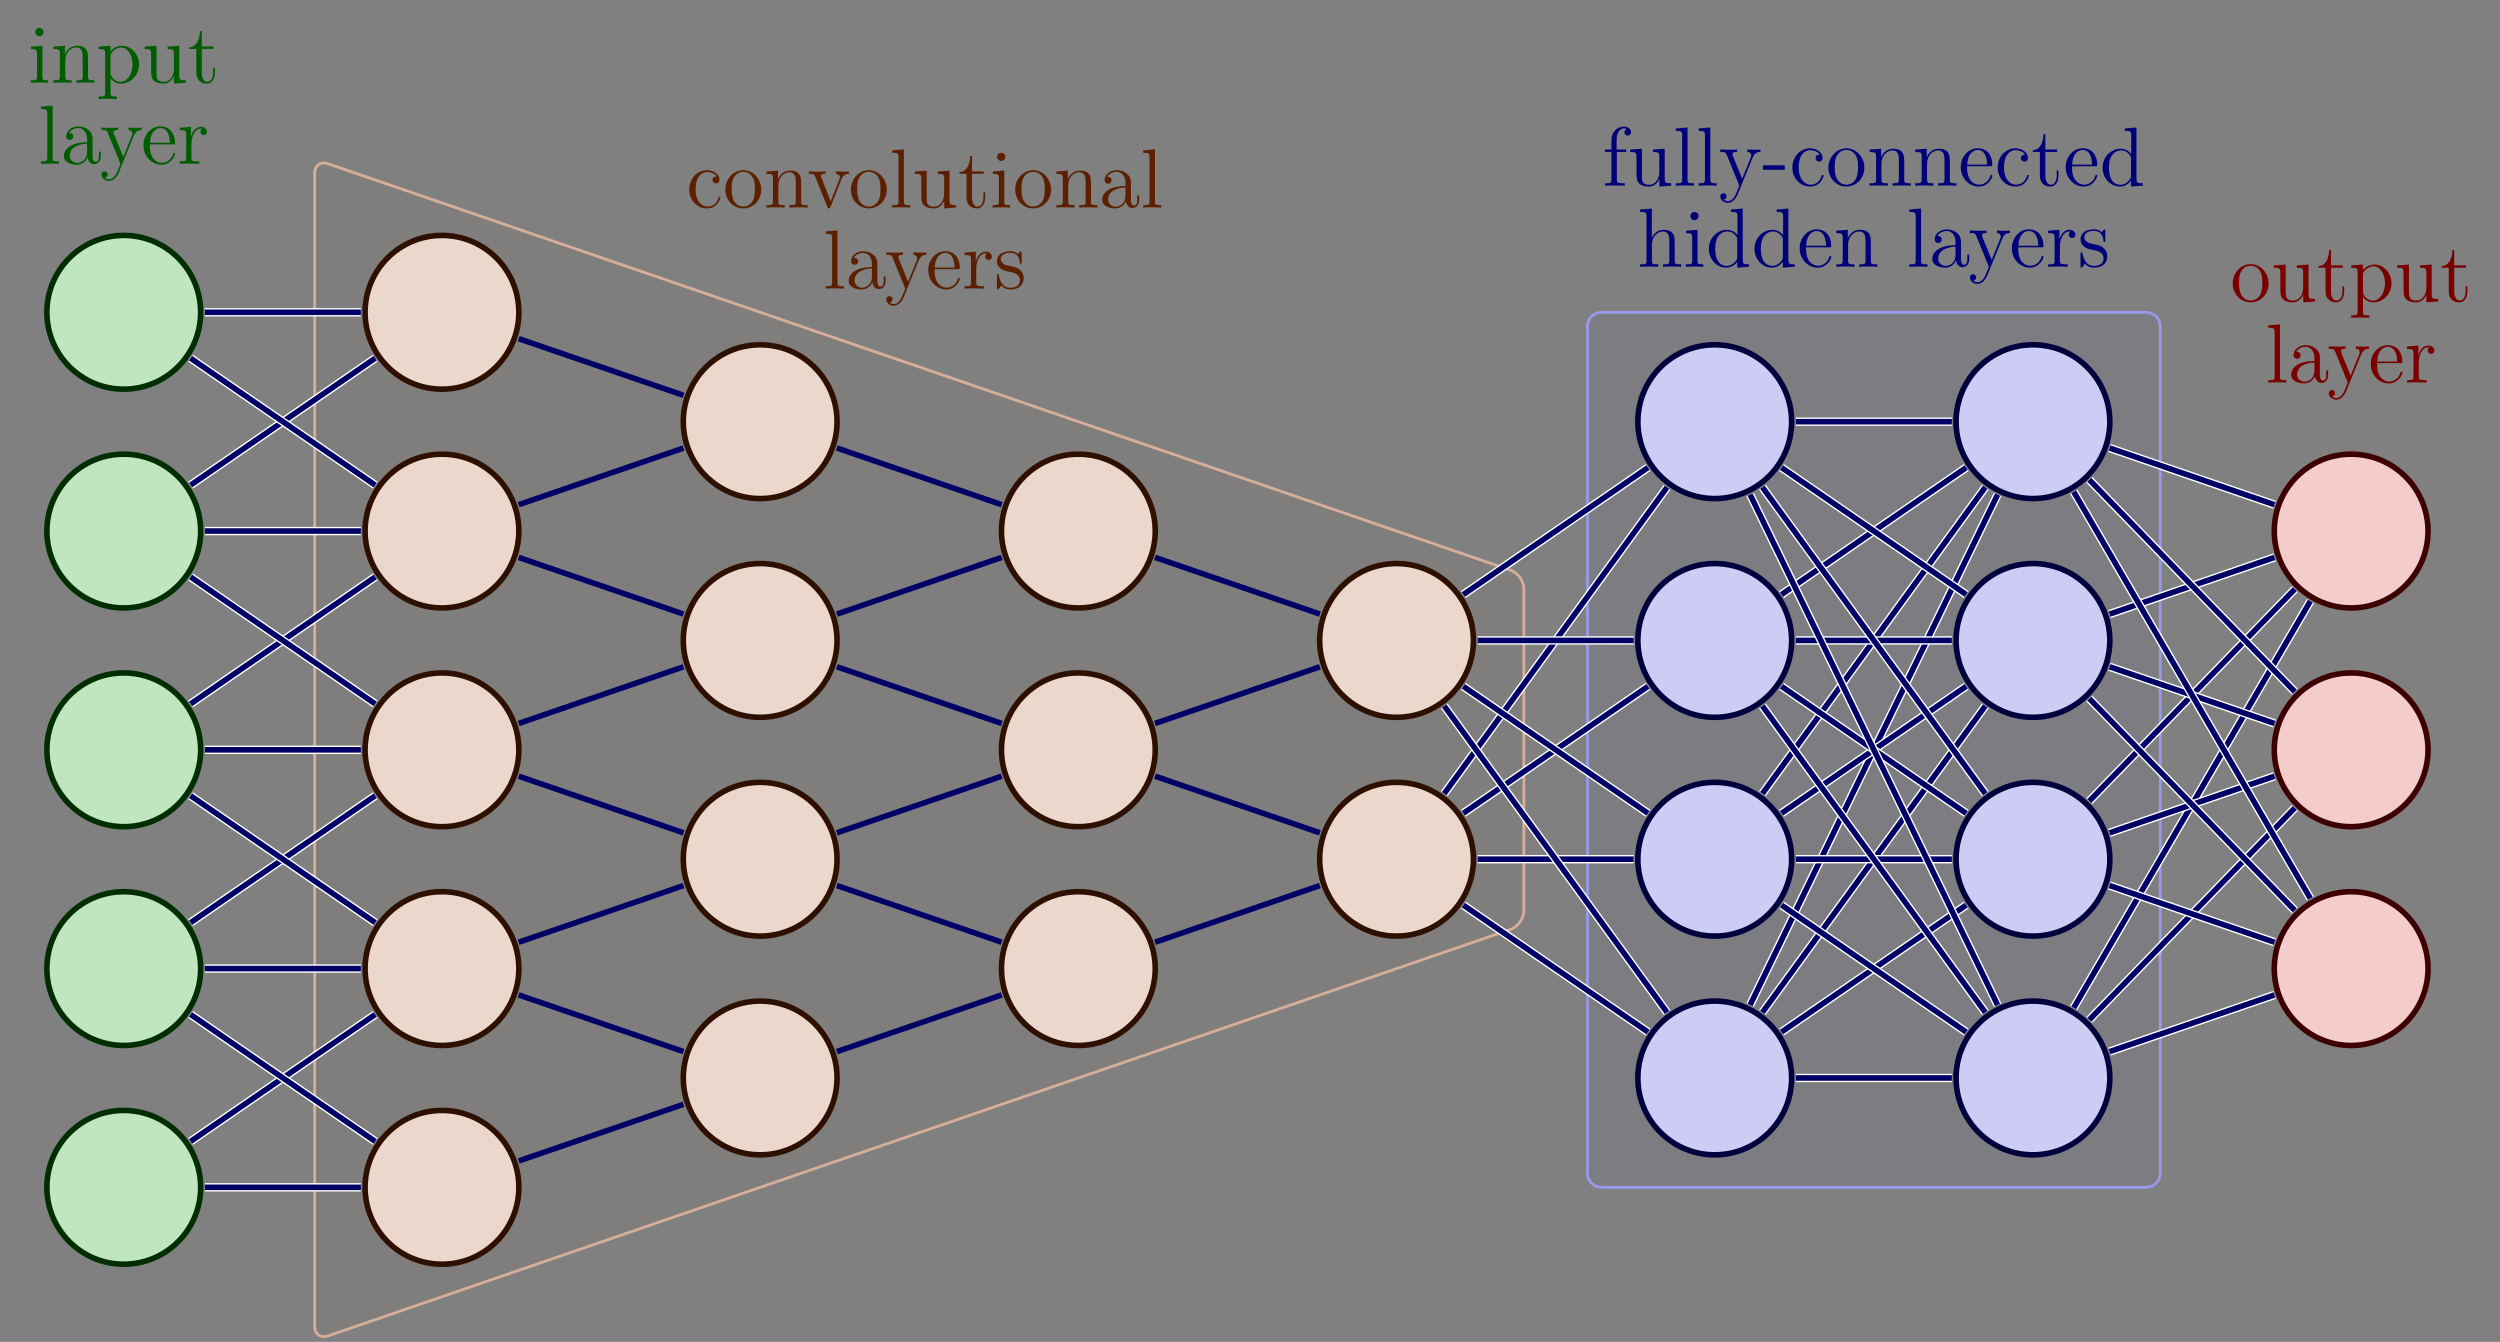 <?xml version="1.0" encoding="UTF-8"?>
<svg xmlns="http://www.w3.org/2000/svg" xmlns:xlink="http://www.w3.org/1999/xlink" width="356.349pt" height="191.267pt" viewBox="0 0 356.349 191.267">
<rect x="0" y="0" width="356.349" height="191.267" fill="#808080" stroke="none"/>
<defs>
<g>
<g id="glyph-0-0">
<path d="M 4.859 -1.422 C 4.859 -1.531 4.766 -1.531 4.734 -1.531 C 4.625 -1.531 4.609 -1.5 4.578 -1.344 C 4.312 -0.5 3.672 -0.141 3.031 -0.141 C 2.297 -0.141 1.328 -0.781 1.328 -2.594 C 1.328 -4.578 2.344 -5.062 2.938 -5.062 C 3.391 -5.062 4.047 -4.891 4.328 -4.422 C 4.188 -4.422 3.734 -4.422 3.734 -3.938 C 3.734 -3.641 3.938 -3.438 4.234 -3.438 C 4.5 -3.438 4.734 -3.609 4.734 -3.953 C 4.734 -4.75 3.891 -5.328 2.922 -5.328 C 1.531 -5.328 0.422 -4.094 0.422 -2.578 C 0.422 -1.047 1.562 0.125 2.922 0.125 C 4.5 0.125 4.859 -1.312 4.859 -1.422 Z M 4.859 -1.422 "/>
</g>
<g id="glyph-0-1">
<path d="M 5.484 -2.562 C 5.484 -4.094 4.312 -5.328 2.922 -5.328 C 1.5 -5.328 0.359 -4.062 0.359 -2.562 C 0.359 -1.031 1.547 0.125 2.922 0.125 C 4.328 0.125 5.484 -1.047 5.484 -2.562 Z M 4.578 -2.672 C 4.578 -2.25 4.578 -1.5 4.266 -0.938 C 3.938 -0.375 3.375 -0.141 2.922 -0.141 C 2.484 -0.141 1.953 -0.328 1.609 -0.922 C 1.281 -1.453 1.266 -2.156 1.266 -2.672 C 1.266 -3.125 1.266 -3.844 1.641 -4.391 C 1.969 -4.906 2.5 -5.094 2.922 -5.094 C 3.375 -5.094 3.891 -4.875 4.203 -4.406 C 4.578 -3.859 4.578 -3.109 4.578 -2.672 Z M 4.578 -2.672 "/>
</g>
<g id="glyph-0-2">
<path d="M 6.234 0 L 6.234 -0.344 C 5.625 -0.344 5.328 -0.344 5.312 -0.703 L 5.312 -2.906 C 5.312 -4.016 5.312 -4.344 5.047 -4.734 C 4.703 -5.203 4.141 -5.266 3.734 -5.266 C 2.562 -5.266 2.109 -4.281 2.016 -4.047 L 2.016 -5.266 L 0.375 -5.141 L 0.375 -4.797 C 1.188 -4.797 1.297 -4.703 1.297 -4.125 L 1.297 -0.891 C 1.297 -0.344 1.156 -0.344 0.375 -0.344 L 0.375 0 C 0.688 -0.031 1.344 -0.031 1.672 -0.031 C 2.016 -0.031 2.672 -0.031 2.969 0 L 2.969 -0.344 C 2.219 -0.344 2.062 -0.344 2.062 -0.891 L 2.062 -3.109 C 2.062 -4.359 2.891 -5.031 3.641 -5.031 C 4.375 -5.031 4.547 -4.422 4.547 -3.688 L 4.547 -0.891 C 4.547 -0.344 4.406 -0.344 3.641 -0.344 L 3.641 0 C 3.938 -0.031 4.594 -0.031 4.922 -0.031 C 5.266 -0.031 5.922 -0.031 6.234 0 Z M 6.234 0 "/>
</g>
<g id="glyph-0-3">
<path d="M 5.953 -4.812 L 5.953 -5.156 C 5.609 -5.125 5.438 -5.125 5.062 -5.125 L 4.094 -5.156 L 4.094 -4.812 C 4.594 -4.781 4.656 -4.422 4.656 -4.297 C 4.656 -4.188 4.625 -4.125 4.562 -3.984 L 3.344 -0.891 L 2.016 -4.266 C 1.953 -4.438 1.938 -4.438 1.938 -4.5 C 1.938 -4.812 2.391 -4.812 2.609 -4.812 L 2.609 -5.156 C 2.312 -5.125 1.688 -5.125 1.359 -5.125 L 0.219 -5.156 L 0.219 -4.812 C 0.891 -4.812 1 -4.75 1.141 -4.391 L 2.859 -0.109 C 2.922 0.062 2.938 0.125 3.078 0.125 C 3.172 0.125 3.234 0.094 3.328 -0.109 L 4.875 -4.016 C 4.984 -4.281 5.188 -4.797 5.953 -4.812 Z M 5.953 -4.812 "/>
</g>
<g id="glyph-0-4">
<path d="M 2.969 0 L 2.969 -0.344 C 2.203 -0.344 2.062 -0.344 2.062 -0.891 L 2.062 -8.297 L 0.391 -8.156 L 0.391 -7.812 C 1.203 -7.812 1.297 -7.734 1.297 -7.141 L 1.297 -0.891 C 1.297 -0.344 1.172 -0.344 0.391 -0.344 L 0.391 0 C 0.734 -0.031 1.312 -0.031 1.672 -0.031 C 2.031 -0.031 2.625 -0.031 2.969 0 Z M 2.969 0 "/>
</g>
<g id="glyph-0-5">
<path d="M 6.234 0 L 6.234 -0.344 C 5.422 -0.344 5.312 -0.438 5.312 -1.016 L 5.312 -5.266 L 3.641 -5.141 L 3.641 -4.797 C 4.453 -4.797 4.547 -4.703 4.547 -4.125 L 4.547 -1.984 C 4.547 -0.969 4 -0.125 3.109 -0.125 C 2.125 -0.125 2.062 -0.688 2.062 -1.312 L 2.062 -5.266 L 0.375 -5.141 L 0.375 -4.797 C 1.297 -4.797 1.297 -4.75 1.297 -3.688 L 1.297 -1.906 C 1.297 -1.156 1.297 -0.734 1.656 -0.328 C 1.938 -0.031 2.422 0.125 3.031 0.125 C 3.234 0.125 3.625 0.125 4.031 -0.234 C 4.375 -0.5 4.562 -0.953 4.562 -0.953 L 4.562 0.125 Z M 6.234 0 "/>
</g>
<g id="glyph-0-6">
<path d="M 3.891 -1.484 L 3.891 -2.156 L 3.641 -2.156 L 3.641 -1.5 C 3.641 -0.641 3.281 -0.141 2.828 -0.141 C 2.016 -0.141 2.016 -1.25 2.016 -1.453 L 2.016 -4.812 L 3.688 -4.812 L 3.688 -5.156 L 2.016 -5.156 L 2.016 -7.344 L 1.75 -7.344 C 1.734 -6.234 1.297 -5.078 0.219 -5.047 L 0.219 -4.812 L 1.234 -4.812 L 1.234 -1.484 C 1.234 -0.156 2.109 0.125 2.75 0.125 C 3.5 0.125 3.891 -0.625 3.891 -1.484 Z M 3.891 -1.484 "/>
</g>
<g id="glyph-0-7">
<path d="M 2.875 0 L 2.875 -0.344 C 2.109 -0.344 2.062 -0.406 2.062 -0.875 L 2.062 -5.266 L 0.438 -5.141 L 0.438 -4.797 C 1.188 -4.797 1.297 -4.719 1.297 -4.141 L 1.297 -0.891 C 1.297 -0.344 1.172 -0.344 0.391 -0.344 L 0.391 0 C 0.734 -0.031 1.297 -0.031 1.656 -0.031 C 1.781 -0.031 2.469 -0.031 2.875 0 Z M 2.219 -7.219 C 2.219 -7.578 1.922 -7.812 1.641 -7.812 C 1.297 -7.812 1.047 -7.547 1.047 -7.219 C 1.047 -6.906 1.312 -6.641 1.625 -6.641 C 1.984 -6.641 2.219 -6.938 2.219 -7.219 Z M 2.219 -7.219 "/>
</g>
<g id="glyph-0-8">
<path d="M 5.672 -1.062 L 5.672 -1.734 L 5.406 -1.734 L 5.406 -1.062 C 5.406 -0.375 5.109 -0.281 4.953 -0.281 C 4.5 -0.281 4.5 -0.922 4.5 -1.094 L 4.5 -3.188 C 4.5 -3.844 4.5 -4.312 3.969 -4.781 C 3.547 -5.156 3.016 -5.328 2.484 -5.328 C 1.5 -5.328 0.75 -4.688 0.75 -3.906 C 0.75 -3.562 0.984 -3.391 1.25 -3.391 C 1.547 -3.391 1.75 -3.594 1.75 -3.891 C 1.75 -4.375 1.312 -4.375 1.141 -4.375 C 1.406 -4.875 1.984 -5.094 2.469 -5.094 C 3.016 -5.094 3.719 -4.641 3.719 -3.562 L 3.719 -3.078 C 1.312 -3.047 0.406 -2.047 0.406 -1.125 C 0.406 -0.172 1.5 0.125 2.234 0.125 C 3.031 0.125 3.562 -0.359 3.797 -0.938 C 3.844 -0.375 4.203 0.062 4.719 0.062 C 4.969 0.062 5.672 -0.109 5.672 -1.062 Z M 3.719 -1.688 C 3.719 -0.516 2.844 -0.125 2.328 -0.125 C 1.75 -0.125 1.25 -0.547 1.25 -1.125 C 1.25 -2.703 3.281 -2.844 3.719 -2.875 Z M 3.719 -1.688 "/>
</g>
<g id="glyph-0-9">
<path d="M 5.953 -4.812 L 5.953 -5.156 C 5.609 -5.125 5.438 -5.125 5.062 -5.125 L 4.094 -5.156 L 4.094 -4.812 C 4.531 -4.781 4.641 -4.5 4.641 -4.297 C 4.641 -4.188 4.609 -4.125 4.562 -4 L 3.344 -0.984 L 2.016 -4.25 C 1.953 -4.406 1.953 -4.5 1.953 -4.5 C 1.953 -4.812 2.359 -4.812 2.609 -4.812 L 2.609 -5.156 C 2.297 -5.125 1.703 -5.125 1.375 -5.125 L 0.219 -5.156 L 0.219 -4.812 C 0.906 -4.812 1 -4.75 1.156 -4.375 L 2.938 0 C 2.422 1.266 2.422 1.297 2.359 1.391 C 2.156 1.75 1.844 2.203 1.297 2.203 C 0.938 2.203 0.703 1.984 0.703 1.984 C 0.703 1.984 1.125 1.938 1.125 1.516 C 1.125 1.234 0.891 1.078 0.688 1.078 C 0.484 1.078 0.234 1.188 0.234 1.547 C 0.234 2 0.672 2.438 1.297 2.438 C 1.969 2.438 2.469 1.859 2.766 1.094 L 4.844 -4 C 5.156 -4.797 5.719 -4.812 5.953 -4.812 Z M 5.953 -4.812 "/>
</g>
<g id="glyph-0-10">
<path d="M 4.859 -1.422 C 4.859 -1.5 4.812 -1.547 4.734 -1.547 C 4.641 -1.547 4.609 -1.484 4.594 -1.422 C 4.281 -0.422 3.484 -0.141 2.969 -0.141 C 2.469 -0.141 1.266 -0.484 1.266 -2.547 L 1.266 -2.766 L 4.578 -2.766 C 4.844 -2.766 4.859 -2.766 4.859 -3 C 4.859 -4.203 4.219 -5.328 2.766 -5.328 C 1.406 -5.328 0.359 -4.094 0.359 -2.625 C 0.359 -1.047 1.578 0.125 2.906 0.125 C 4.328 0.125 4.859 -1.172 4.859 -1.422 Z M 4.125 -3 L 1.281 -3 C 1.375 -4.875 2.422 -5.094 2.766 -5.094 C 4.047 -5.094 4.109 -3.406 4.125 -3 Z M 4.125 -3 "/>
</g>
<g id="glyph-0-11">
<path d="M 4.219 -4.578 C 4.219 -4.938 3.891 -5.266 3.375 -5.266 C 2.359 -5.266 2.016 -4.172 1.953 -3.938 L 1.938 -3.938 L 1.938 -5.266 L 0.328 -5.141 L 0.328 -4.797 C 1.141 -4.797 1.25 -4.703 1.25 -4.125 L 1.25 -0.891 C 1.25 -0.344 1.109 -0.344 0.328 -0.344 L 0.328 0 C 0.672 -0.031 1.328 -0.031 1.688 -0.031 C 2.016 -0.031 2.859 -0.031 3.125 0 L 3.125 -0.344 L 2.891 -0.344 C 2.016 -0.344 2 -0.484 2 -0.906 L 2 -2.781 C 2 -3.938 2.469 -5.031 3.391 -5.031 C 3.484 -5.031 3.516 -5.031 3.562 -5.016 C 3.469 -4.969 3.281 -4.906 3.281 -4.578 C 3.281 -4.234 3.547 -4.094 3.734 -4.094 C 3.984 -4.094 4.219 -4.25 4.219 -4.578 Z M 4.219 -4.578 "/>
</g>
<g id="glyph-0-12">
<path d="M 4.203 -1.516 C 4.203 -2.156 3.812 -2.547 3.703 -2.656 C 3.281 -3.031 2.953 -3.094 2.156 -3.234 C 1.812 -3.312 0.938 -3.484 0.938 -4.203 C 0.938 -4.562 1.188 -5.109 2.266 -5.109 C 3.562 -5.109 3.641 -4 3.656 -3.641 C 3.672 -3.531 3.75 -3.531 3.797 -3.531 C 3.922 -3.531 3.922 -3.594 3.922 -3.812 L 3.922 -5.062 C 3.922 -5.266 3.922 -5.328 3.797 -5.328 C 3.703 -5.328 3.484 -5.062 3.391 -4.953 C 3.031 -5.266 2.656 -5.328 2.266 -5.328 C 0.828 -5.328 0.391 -4.547 0.391 -3.891 C 0.391 -3.75 0.391 -3.328 0.844 -2.922 C 1.234 -2.578 1.641 -2.5 2.188 -2.391 C 2.844 -2.266 3 -2.219 3.297 -1.984 C 3.516 -1.812 3.672 -1.547 3.672 -1.203 C 3.672 -0.688 3.375 -0.125 2.312 -0.125 C 1.531 -0.125 0.953 -0.578 0.688 -1.766 C 0.641 -1.984 0.641 -2.016 0.641 -2.016 C 0.609 -2.062 0.562 -2.062 0.531 -2.062 C 0.391 -2.062 0.391 -2 0.391 -1.781 L 0.391 -0.156 C 0.391 0.062 0.391 0.125 0.516 0.125 C 0.578 0.125 0.578 0.109 0.781 -0.141 C 0.844 -0.234 0.844 -0.25 1.031 -0.438 C 1.484 0.125 2.125 0.125 2.328 0.125 C 3.578 0.125 4.203 -0.578 4.203 -1.516 Z M 4.203 -1.516 "/>
</g>
<g id="glyph-0-13">
<path d="M 4.094 -7.625 C 4.094 -8.062 3.656 -8.422 3.078 -8.422 C 2.25 -8.422 1.297 -7.766 1.297 -6.547 L 1.297 -5.156 L 0.375 -5.156 L 0.375 -4.812 L 1.297 -4.812 L 1.297 -0.891 C 1.297 -0.344 1.172 -0.344 0.391 -0.344 L 0.391 0 C 0.734 -0.031 1.391 -0.031 1.75 -0.031 C 2.062 -0.031 2.922 -0.031 3.188 0 L 3.188 -0.344 L 2.953 -0.344 C 2.078 -0.344 2.062 -0.484 2.062 -0.906 L 2.062 -4.812 L 3.406 -4.812 L 3.406 -5.156 L 2.031 -5.156 L 2.031 -6.547 C 2.031 -7.625 2.578 -8.172 3.078 -8.172 C 3.172 -8.172 3.344 -8.156 3.484 -8.078 C 3.438 -8.062 3.141 -7.953 3.141 -7.609 C 3.141 -7.344 3.328 -7.141 3.609 -7.141 C 3.891 -7.141 4.094 -7.344 4.094 -7.625 Z M 4.094 -7.625 "/>
</g>
<g id="glyph-0-14">
<path d="M 3.234 -2.266 L 3.234 -2.906 L 0.125 -2.906 L 0.125 -2.266 Z M 3.234 -2.266 "/>
</g>
<g id="glyph-0-15">
<path d="M 6.156 0 L 6.156 -0.344 C 5.344 -0.344 5.25 -0.438 5.25 -1.016 L 5.25 -8.297 L 3.578 -8.156 L 3.578 -7.812 C 4.406 -7.812 4.5 -7.734 4.5 -7.141 L 4.5 -4.5 C 4.25 -4.859 3.734 -5.266 3 -5.266 C 1.609 -5.266 0.422 -4.094 0.422 -2.562 C 0.422 -1.047 1.547 0.125 2.875 0.125 C 3.781 0.125 4.297 -0.484 4.469 -0.703 L 4.469 0.125 Z M 4.469 -1.406 C 4.469 -1.188 4.469 -1.141 4.297 -0.891 C 4.016 -0.469 3.531 -0.125 2.922 -0.125 C 2.625 -0.125 1.328 -0.234 1.328 -2.562 C 1.328 -3.422 1.469 -3.891 1.734 -4.297 C 1.969 -4.656 2.453 -5.031 3.047 -5.031 C 3.797 -5.031 4.203 -4.5 4.328 -4.297 C 4.469 -4.094 4.469 -4.078 4.469 -3.859 Z M 4.469 -1.406 "/>
</g>
<g id="glyph-0-16">
<path d="M 6.234 0 L 6.234 -0.344 C 5.625 -0.344 5.328 -0.344 5.312 -0.703 L 5.312 -2.906 C 5.312 -4.016 5.312 -4.344 5.047 -4.734 C 4.703 -5.203 4.141 -5.266 3.734 -5.266 C 2.703 -5.266 2.219 -4.5 2.062 -4.125 L 2.047 -4.125 L 2.047 -8.297 L 0.375 -8.156 L 0.375 -7.812 C 1.188 -7.812 1.297 -7.734 1.297 -7.141 L 1.297 -0.891 C 1.297 -0.344 1.156 -0.344 0.375 -0.344 L 0.375 0 C 0.688 -0.031 1.344 -0.031 1.672 -0.031 C 2.016 -0.031 2.672 -0.031 2.969 0 L 2.969 -0.344 C 2.219 -0.344 2.062 -0.344 2.062 -0.891 L 2.062 -3.109 C 2.062 -4.359 2.891 -5.031 3.641 -5.031 C 4.375 -5.031 4.547 -4.422 4.547 -3.688 L 4.547 -0.891 C 4.547 -0.344 4.406 -0.344 3.641 -0.344 L 3.641 0 C 3.938 -0.031 4.594 -0.031 4.922 -0.031 C 5.266 -0.031 5.922 -0.031 6.234 0 Z M 6.234 0 "/>
</g>
<g id="glyph-0-17">
<path d="M 6.078 -2.578 C 6.078 -4.094 4.953 -5.266 3.641 -5.266 C 2.594 -5.266 2.031 -4.516 2 -4.469 L 2 -5.266 L 0.328 -5.141 L 0.328 -4.797 C 1.172 -4.797 1.25 -4.703 1.25 -4.188 L 1.25 1.438 C 1.25 1.969 1.109 1.969 0.328 1.969 L 0.328 2.312 C 0.641 2.297 1.297 2.297 1.625 2.297 C 1.969 2.297 2.625 2.297 2.922 2.312 L 2.922 1.969 C 2.156 1.969 2.016 1.969 2.016 1.438 L 2.016 -0.641 C 2.234 -0.344 2.719 0.125 3.484 0.125 C 4.859 0.125 6.078 -1.047 6.078 -2.578 Z M 5.156 -2.578 C 5.156 -1.156 4.344 -0.125 3.438 -0.125 C 3.062 -0.125 2.719 -0.281 2.469 -0.5 C 2.203 -0.781 2.016 -1.016 2.016 -1.344 L 2.016 -3.812 C 2.016 -4.047 2.016 -4.047 2.156 -4.25 C 2.516 -4.781 3.094 -5.016 3.547 -5.016 C 4.453 -5.016 5.156 -3.922 5.156 -2.578 Z M 5.156 -2.578 "/>
</g>
</g>
<clipPath id="clip-0">
<path clip-rule="nonzero" d="M 39 17 L 223 17 L 223 191.266 L 39 191.266 Z M 39 17 "/>
</clipPath>
<clipPath id="clip-1">
<path clip-rule="nonzero" d="M 0 147 L 40 147 L 40 191.266 L 0 191.266 Z M 0 147 "/>
</clipPath>
<clipPath id="clip-2">
<path clip-rule="nonzero" d="M 40 147 L 86 147 L 86 191.266 L 40 191.266 Z M 40 147 "/>
</clipPath>
<clipPath id="clip-3">
<path clip-rule="nonzero" d="M 312 53 L 356.348 53 L 356.348 98 L 312 98 Z M 312 53 "/>
</clipPath>
<clipPath id="clip-4">
<path clip-rule="nonzero" d="M 312 84 L 356.348 84 L 356.348 130 L 312 130 Z M 312 84 "/>
</clipPath>
<clipPath id="clip-5">
<path clip-rule="nonzero" d="M 312 115 L 356.348 115 L 356.348 161 L 312 161 Z M 312 115 "/>
</clipPath>
</defs>
<path fill-rule="nonzero" fill="rgb(59.999%, 20.999%, 0%)" fill-opacity="0.02" d="M 44.855 189.074 L 44.855 24.68 C 44.855 23.578 45.699 22.977 46.742 23.336 L 215.324 81.285 C 216.363 81.641 217.207 82.824 217.207 83.926 L 217.207 129.832 C 217.207 130.93 216.363 132.113 215.324 132.473 L 46.742 190.422 C 45.699 190.777 44.855 190.176 44.855 189.074 Z M 44.855 189.074 "/>
<g clip-path="url(#clip-0)">
<path fill="none" stroke-width="0.399" stroke-linecap="butt" stroke-linejoin="miter" stroke="rgb(84%, 68.399%, 59.999%)" stroke-opacity="1" stroke-miterlimit="10" d="M 72.566 -82.196 L 72.566 82.198 C 72.566 83.3 73.41 83.901 74.453 83.542 L 243.035 25.593 C 244.074 25.237 244.918 24.054 244.918 22.952 L 244.918 -22.954 C 244.918 -24.052 244.074 -25.235 243.035 -25.595 L 74.453 -83.544 C 73.41 -83.899 72.566 -83.298 72.566 -82.196 Z M 72.566 -82.196 " transform="matrix(1, 0, 0, -1, -27.711, 106.878)"/>
</g>
<path fill-rule="nonzero" fill="rgb(0%, 0%, 79.999%)" fill-opacity="0.02" stroke-width="0.399" stroke-linecap="butt" stroke-linejoin="miter" stroke="rgb(59.999%, 59.999%, 92%)" stroke-opacity="1" stroke-miterlimit="10" d="M 253.988 -60.372 L 253.988 60.37 C 253.988 61.472 254.879 62.362 255.981 62.362 L 333.637 62.362 C 334.734 62.362 335.629 61.472 335.629 60.37 L 335.629 -60.372 C 335.629 -61.47 334.734 -62.364 333.637 -62.364 L 255.981 -62.364 C 254.879 -62.364 253.988 -61.47 253.988 -60.372 Z M 253.988 -60.372 " transform="matrix(1, 0, 0, -1, -27.711, 106.878)"/>
<g fill="rgb(35.999%, 12.599%, 0%)" fill-opacity="1">
<use xlink:href="#glyph-0-0" x="97.823" y="29.584"/>
<use xlink:href="#glyph-0-1" x="103.023" y="29.584"/>
<use xlink:href="#glyph-0-2" x="108.882" y="29.584"/>
</g>
<g fill="rgb(35.999%, 12.599%, 0%)" fill-opacity="1">
<use xlink:href="#glyph-0-3" x="115.062" y="29.584"/>
</g>
<g fill="rgb(35.999%, 12.599%, 0%)" fill-opacity="1">
<use xlink:href="#glyph-0-1" x="120.92" y="29.584"/>
<use xlink:href="#glyph-0-4" x="126.778" y="29.584"/>
<use xlink:href="#glyph-0-5" x="130.03" y="29.584"/>
<use xlink:href="#glyph-0-6" x="136.534" y="29.584"/>
<use xlink:href="#glyph-0-7" x="141.089" y="29.584"/>
<use xlink:href="#glyph-0-1" x="144.341" y="29.584"/>
<use xlink:href="#glyph-0-2" x="150.199" y="29.584"/>
<use xlink:href="#glyph-0-8" x="156.702" y="29.584"/>
<use xlink:href="#glyph-0-4" x="162.56" y="29.584"/>
</g>
<g fill="rgb(35.999%, 12.599%, 0%)" fill-opacity="1">
<use xlink:href="#glyph-0-4" x="117.31" y="41.14"/>
<use xlink:href="#glyph-0-8" x="120.562" y="41.14"/>
</g>
<g fill="rgb(35.999%, 12.599%, 0%)" fill-opacity="1">
<use xlink:href="#glyph-0-9" x="126.097" y="41.14"/>
</g>
<g fill="rgb(35.999%, 12.599%, 0%)" fill-opacity="1">
<use xlink:href="#glyph-0-10" x="131.955" y="41.14"/>
<use xlink:href="#glyph-0-11" x="137.156" y="41.14"/>
<use xlink:href="#glyph-0-12" x="141.711" y="41.14"/>
</g>
<g fill="rgb(0%, 0%, 48%)" fill-opacity="1">
<use xlink:href="#glyph-0-13" x="228.4" y="26.466"/>
<use xlink:href="#glyph-0-5" x="231.975" y="26.466"/>
<use xlink:href="#glyph-0-4" x="238.478" y="26.466"/>
<use xlink:href="#glyph-0-4" x="241.73" y="26.466"/>
<use xlink:href="#glyph-0-9" x="244.982" y="26.466"/>
<use xlink:href="#glyph-0-14" x="251.163" y="26.466"/>
<use xlink:href="#glyph-0-0" x="255.06" y="26.466"/>
<use xlink:href="#glyph-0-1" x="260.261" y="26.466"/>
<use xlink:href="#glyph-0-2" x="266.119" y="26.466"/>
<use xlink:href="#glyph-0-2" x="272.622" y="26.466"/>
<use xlink:href="#glyph-0-10" x="279.126" y="26.466"/>
<use xlink:href="#glyph-0-0" x="284.326" y="26.466"/>
<use xlink:href="#glyph-0-6" x="289.527" y="26.466"/>
<use xlink:href="#glyph-0-10" x="294.082" y="26.466"/>
<use xlink:href="#glyph-0-15" x="299.282" y="26.466"/>
</g>
<g fill="rgb(0%, 0%, 48%)" fill-opacity="1">
<use xlink:href="#glyph-0-16" x="233.403" y="38.023"/>
<use xlink:href="#glyph-0-7" x="239.907" y="38.023"/>
<use xlink:href="#glyph-0-15" x="243.158" y="38.023"/>
<use xlink:href="#glyph-0-15" x="249.662" y="38.023"/>
<use xlink:href="#glyph-0-10" x="256.166" y="38.023"/>
<use xlink:href="#glyph-0-2" x="261.366" y="38.023"/>
</g>
<g fill="rgb(0%, 0%, 48%)" fill-opacity="1">
<use xlink:href="#glyph-0-4" x="271.767" y="38.023"/>
<use xlink:href="#glyph-0-8" x="275.019" y="38.023"/>
</g>
<g fill="rgb(0%, 0%, 48%)" fill-opacity="1">
<use xlink:href="#glyph-0-9" x="280.554" y="38.023"/>
</g>
<g fill="rgb(0%, 0%, 48%)" fill-opacity="1">
<use xlink:href="#glyph-0-10" x="286.412" y="38.023"/>
<use xlink:href="#glyph-0-11" x="291.613" y="38.023"/>
<use xlink:href="#glyph-0-12" x="296.168" y="38.023"/>
</g>
<path fill-rule="nonzero" fill="rgb(75%, 90.001%, 75%)" fill-opacity="1" stroke-width="0.797" stroke-linecap="butt" stroke-linejoin="miter" stroke="rgb(0%, 18.001%, 0%)" stroke-opacity="1" stroke-miterlimit="10" d="M 56.313 62.362 C 56.313 68.417 51.406 73.323 45.356 73.323 C 39.301 73.323 34.395 68.417 34.395 62.362 C 34.395 56.312 39.301 51.405 45.356 51.405 C 51.406 51.405 56.313 56.312 56.313 62.362 Z M 56.313 62.362 " transform="matrix(1, 0, 0, -1, -27.711, 106.878)"/>
<path fill-rule="nonzero" fill="rgb(75%, 90.001%, 75%)" fill-opacity="1" stroke-width="0.797" stroke-linecap="butt" stroke-linejoin="miter" stroke="rgb(0%, 18.001%, 0%)" stroke-opacity="1" stroke-miterlimit="10" d="M 56.313 31.183 C 56.313 37.233 51.406 42.14 45.356 42.14 C 39.301 42.14 34.395 37.233 34.395 31.183 C 34.395 25.128 39.301 20.222 45.356 20.222 C 51.406 20.222 56.313 25.128 56.313 31.183 Z M 56.313 31.183 " transform="matrix(1, 0, 0, -1, -27.711, 106.878)"/>
<path fill-rule="nonzero" fill="rgb(75%, 90.001%, 75%)" fill-opacity="1" stroke-width="0.797" stroke-linecap="butt" stroke-linejoin="miter" stroke="rgb(0%, 18.001%, 0%)" stroke-opacity="1" stroke-miterlimit="10" d="M 56.313 -0.001 C 56.313 6.054 51.406 10.96 45.356 10.96 C 39.301 10.96 34.395 6.054 34.395 -0.001 C 34.395 -6.052 39.301 -10.958 45.356 -10.958 C 51.406 -10.958 56.313 -6.052 56.313 -0.001 Z M 56.313 -0.001 " transform="matrix(1, 0, 0, -1, -27.711, 106.878)"/>
<path fill-rule="nonzero" fill="rgb(75%, 90.001%, 75%)" fill-opacity="1" stroke-width="0.797" stroke-linecap="butt" stroke-linejoin="miter" stroke="rgb(0%, 18.001%, 0%)" stroke-opacity="1" stroke-miterlimit="10" d="M 56.313 -31.181 C 56.313 -25.13 51.406 -20.224 45.356 -20.224 C 39.301 -20.224 34.395 -25.13 34.395 -31.181 C 34.395 -37.235 39.301 -42.142 45.356 -42.142 C 51.406 -42.142 56.313 -37.235 56.313 -31.181 Z M 56.313 -31.181 " transform="matrix(1, 0, 0, -1, -27.711, 106.878)"/>
<path fill-rule="nonzero" fill="rgb(75%, 90.001%, 75%)" fill-opacity="1" d="M 28.602 169.242 C 28.602 163.188 23.695 158.281 17.645 158.281 C 11.59 158.281 6.684 163.188 6.684 169.242 C 6.684 175.293 11.59 180.199 17.645 180.199 C 23.695 180.199 28.602 175.293 28.602 169.242 Z M 28.602 169.242 "/>
<g clip-path="url(#clip-1)">
<path fill="none" stroke-width="0.797" stroke-linecap="butt" stroke-linejoin="miter" stroke="rgb(0%, 18.001%, 0%)" stroke-opacity="1" stroke-miterlimit="10" d="M 56.313 -62.364 C 56.313 -56.309 51.406 -51.403 45.356 -51.403 C 39.301 -51.403 34.395 -56.309 34.395 -62.364 C 34.395 -68.415 39.301 -73.321 45.356 -73.321 C 51.406 -73.321 56.313 -68.415 56.313 -62.364 Z M 56.313 -62.364 " transform="matrix(1, 0, 0, -1, -27.711, 106.878)"/>
</g>
<path fill-rule="nonzero" fill="rgb(92%, 84.2%, 79.999%)" fill-opacity="1" stroke-width="0.797" stroke-linecap="butt" stroke-linejoin="miter" stroke="rgb(18.001%, 6.299%, 0%)" stroke-opacity="1" stroke-miterlimit="10" d="M 101.668 62.362 C 101.668 68.417 96.762 73.323 90.711 73.323 C 84.656 73.323 79.75 68.417 79.75 62.362 C 79.75 56.312 84.656 51.405 90.711 51.405 C 96.762 51.405 101.668 56.312 101.668 62.362 Z M 101.668 62.362 " transform="matrix(1, 0, 0, -1, -27.711, 106.878)"/>
<path fill="none" stroke-width="1.196" stroke-linecap="butt" stroke-linejoin="miter" stroke="rgb(100%, 100%, 100%)" stroke-opacity="1" stroke-miterlimit="10" d="M 54.879 37.73 L 81.188 55.816 " transform="matrix(1, 0, 0, -1, -27.711, 106.878)"/>
<path fill="none" stroke-width="0.797" stroke-linecap="butt" stroke-linejoin="miter" stroke="rgb(0%, 0%, 39.999%)" stroke-opacity="1" stroke-miterlimit="10" d="M 54.879 37.73 L 81.188 55.816 " transform="matrix(1, 0, 0, -1, -27.711, 106.878)"/>
<path fill="none" stroke-width="1.196" stroke-linecap="butt" stroke-linejoin="miter" stroke="rgb(100%, 100%, 100%)" stroke-opacity="1" stroke-miterlimit="10" d="M 56.91 62.362 L 79.152 62.362 " transform="matrix(1, 0, 0, -1, -27.711, 106.878)"/>
<path fill="none" stroke-width="0.797" stroke-linecap="butt" stroke-linejoin="miter" stroke="rgb(0%, 0%, 39.999%)" stroke-opacity="1" stroke-miterlimit="10" d="M 56.91 62.362 L 79.152 62.362 " transform="matrix(1, 0, 0, -1, -27.711, 106.878)"/>
<path fill-rule="nonzero" fill="rgb(92%, 84.2%, 79.999%)" fill-opacity="1" stroke-width="0.797" stroke-linecap="butt" stroke-linejoin="miter" stroke="rgb(18.001%, 6.299%, 0%)" stroke-opacity="1" stroke-miterlimit="10" d="M 101.668 31.183 C 101.668 37.233 96.762 42.14 90.711 42.14 C 84.656 42.14 79.75 37.233 79.75 31.183 C 79.75 25.128 84.656 20.222 90.711 20.222 C 96.762 20.222 101.668 25.128 101.668 31.183 Z M 101.668 31.183 " transform="matrix(1, 0, 0, -1, -27.711, 106.878)"/>
<path fill="none" stroke-width="1.196" stroke-linecap="butt" stroke-linejoin="miter" stroke="rgb(100%, 100%, 100%)" stroke-opacity="1" stroke-miterlimit="10" d="M 54.879 6.546 L 81.188 24.636 " transform="matrix(1, 0, 0, -1, -27.711, 106.878)"/>
<path fill="none" stroke-width="0.797" stroke-linecap="butt" stroke-linejoin="miter" stroke="rgb(0%, 0%, 39.999%)" stroke-opacity="1" stroke-miterlimit="10" d="M 54.879 6.546 L 81.188 24.636 " transform="matrix(1, 0, 0, -1, -27.711, 106.878)"/>
<path fill="none" stroke-width="1.196" stroke-linecap="butt" stroke-linejoin="miter" stroke="rgb(100%, 100%, 100%)" stroke-opacity="1" stroke-miterlimit="10" d="M 56.91 31.183 L 79.152 31.183 " transform="matrix(1, 0, 0, -1, -27.711, 106.878)"/>
<path fill="none" stroke-width="0.797" stroke-linecap="butt" stroke-linejoin="miter" stroke="rgb(0%, 0%, 39.999%)" stroke-opacity="1" stroke-miterlimit="10" d="M 56.91 31.183 L 79.152 31.183 " transform="matrix(1, 0, 0, -1, -27.711, 106.878)"/>
<path fill="none" stroke-width="1.196" stroke-linecap="butt" stroke-linejoin="miter" stroke="rgb(100%, 100%, 100%)" stroke-opacity="1" stroke-miterlimit="10" d="M 54.879 55.816 L 81.188 37.73 " transform="matrix(1, 0, 0, -1, -27.711, 106.878)"/>
<path fill="none" stroke-width="0.797" stroke-linecap="butt" stroke-linejoin="miter" stroke="rgb(0%, 0%, 39.999%)" stroke-opacity="1" stroke-miterlimit="10" d="M 54.879 55.816 L 81.188 37.73 " transform="matrix(1, 0, 0, -1, -27.711, 106.878)"/>
<path fill-rule="nonzero" fill="rgb(92%, 84.2%, 79.999%)" fill-opacity="1" stroke-width="0.797" stroke-linecap="butt" stroke-linejoin="miter" stroke="rgb(18.001%, 6.299%, 0%)" stroke-opacity="1" stroke-miterlimit="10" d="M 101.668 -0.001 C 101.668 6.054 96.762 10.96 90.711 10.96 C 84.656 10.96 79.75 6.054 79.75 -0.001 C 79.75 -6.052 84.656 -10.958 90.711 -10.958 C 96.762 -10.958 101.668 -6.052 101.668 -0.001 Z M 101.668 -0.001 " transform="matrix(1, 0, 0, -1, -27.711, 106.878)"/>
<path fill="none" stroke-width="1.196" stroke-linecap="butt" stroke-linejoin="miter" stroke="rgb(100%, 100%, 100%)" stroke-opacity="1" stroke-miterlimit="10" d="M 54.879 -24.634 L 81.188 -6.548 " transform="matrix(1, 0, 0, -1, -27.711, 106.878)"/>
<path fill="none" stroke-width="0.797" stroke-linecap="butt" stroke-linejoin="miter" stroke="rgb(0%, 0%, 39.999%)" stroke-opacity="1" stroke-miterlimit="10" d="M 54.879 -24.634 L 81.188 -6.548 " transform="matrix(1, 0, 0, -1, -27.711, 106.878)"/>
<path fill="none" stroke-width="1.196" stroke-linecap="butt" stroke-linejoin="miter" stroke="rgb(100%, 100%, 100%)" stroke-opacity="1" stroke-miterlimit="10" d="M 56.91 -0.001 L 79.152 -0.001 " transform="matrix(1, 0, 0, -1, -27.711, 106.878)"/>
<path fill="none" stroke-width="0.797" stroke-linecap="butt" stroke-linejoin="miter" stroke="rgb(0%, 0%, 39.999%)" stroke-opacity="1" stroke-miterlimit="10" d="M 56.91 -0.001 L 79.152 -0.001 " transform="matrix(1, 0, 0, -1, -27.711, 106.878)"/>
<path fill="none" stroke-width="1.196" stroke-linecap="butt" stroke-linejoin="miter" stroke="rgb(100%, 100%, 100%)" stroke-opacity="1" stroke-miterlimit="10" d="M 54.879 24.636 L 81.188 6.546 " transform="matrix(1, 0, 0, -1, -27.711, 106.878)"/>
<path fill="none" stroke-width="0.797" stroke-linecap="butt" stroke-linejoin="miter" stroke="rgb(0%, 0%, 39.999%)" stroke-opacity="1" stroke-miterlimit="10" d="M 54.879 24.636 L 81.188 6.546 " transform="matrix(1, 0, 0, -1, -27.711, 106.878)"/>
<path fill-rule="nonzero" fill="rgb(92%, 84.2%, 79.999%)" fill-opacity="1" stroke-width="0.797" stroke-linecap="butt" stroke-linejoin="miter" stroke="rgb(18.001%, 6.299%, 0%)" stroke-opacity="1" stroke-miterlimit="10" d="M 101.668 -31.181 C 101.668 -25.13 96.762 -20.224 90.711 -20.224 C 84.656 -20.224 79.75 -25.13 79.75 -31.181 C 79.75 -37.235 84.656 -42.142 90.711 -42.142 C 96.762 -42.142 101.668 -37.235 101.668 -31.181 Z M 101.668 -31.181 " transform="matrix(1, 0, 0, -1, -27.711, 106.878)"/>
<path fill="none" stroke-width="1.196" stroke-linecap="butt" stroke-linejoin="miter" stroke="rgb(100%, 100%, 100%)" stroke-opacity="1" stroke-miterlimit="10" d="M 54.879 -55.817 L 81.188 -37.727 " transform="matrix(1, 0, 0, -1, -27.711, 106.878)"/>
<path fill="none" stroke-width="0.797" stroke-linecap="butt" stroke-linejoin="miter" stroke="rgb(0%, 0%, 39.999%)" stroke-opacity="1" stroke-miterlimit="10" d="M 54.879 -55.817 L 81.188 -37.727 " transform="matrix(1, 0, 0, -1, -27.711, 106.878)"/>
<path fill="none" stroke-width="1.196" stroke-linecap="butt" stroke-linejoin="miter" stroke="rgb(100%, 100%, 100%)" stroke-opacity="1" stroke-miterlimit="10" d="M 56.91 -31.181 L 79.152 -31.181 " transform="matrix(1, 0, 0, -1, -27.711, 106.878)"/>
<path fill="none" stroke-width="0.797" stroke-linecap="butt" stroke-linejoin="miter" stroke="rgb(0%, 0%, 39.999%)" stroke-opacity="1" stroke-miterlimit="10" d="M 56.91 -31.181 L 79.152 -31.181 " transform="matrix(1, 0, 0, -1, -27.711, 106.878)"/>
<path fill="none" stroke-width="1.196" stroke-linecap="butt" stroke-linejoin="miter" stroke="rgb(100%, 100%, 100%)" stroke-opacity="1" stroke-miterlimit="10" d="M 54.879 -6.548 L 81.188 -24.634 " transform="matrix(1, 0, 0, -1, -27.711, 106.878)"/>
<path fill="none" stroke-width="0.797" stroke-linecap="butt" stroke-linejoin="miter" stroke="rgb(0%, 0%, 39.999%)" stroke-opacity="1" stroke-miterlimit="10" d="M 54.879 -6.548 L 81.188 -24.634 " transform="matrix(1, 0, 0, -1, -27.711, 106.878)"/>
<path fill-rule="nonzero" fill="rgb(92%, 84.2%, 79.999%)" fill-opacity="1" d="M 73.957 169.242 C 73.957 163.188 69.051 158.281 63 158.281 C 56.945 158.281 52.039 163.188 52.039 169.242 C 52.039 175.293 56.945 180.199 63 180.199 C 69.051 180.199 73.957 175.293 73.957 169.242 Z M 73.957 169.242 "/>
<g clip-path="url(#clip-2)">
<path fill="none" stroke-width="0.797" stroke-linecap="butt" stroke-linejoin="miter" stroke="rgb(18.001%, 6.299%, 0%)" stroke-opacity="1" stroke-miterlimit="10" d="M 101.668 -62.364 C 101.668 -56.309 96.762 -51.403 90.711 -51.403 C 84.656 -51.403 79.75 -56.309 79.75 -62.364 C 79.75 -68.415 84.656 -73.321 90.711 -73.321 C 96.762 -73.321 101.668 -68.415 101.668 -62.364 Z M 101.668 -62.364 " transform="matrix(1, 0, 0, -1, -27.711, 106.878)"/>
</g>
<path fill="none" stroke-width="1.196" stroke-linecap="butt" stroke-linejoin="miter" stroke="rgb(100%, 100%, 100%)" stroke-opacity="1" stroke-miterlimit="10" d="M 56.91 -62.364 L 79.152 -62.364 " transform="matrix(1, 0, 0, -1, -27.711, 106.878)"/>
<path fill="none" stroke-width="0.797" stroke-linecap="butt" stroke-linejoin="miter" stroke="rgb(0%, 0%, 39.999%)" stroke-opacity="1" stroke-miterlimit="10" d="M 56.91 -62.364 L 79.152 -62.364 " transform="matrix(1, 0, 0, -1, -27.711, 106.878)"/>
<path fill="none" stroke-width="1.196" stroke-linecap="butt" stroke-linejoin="miter" stroke="rgb(100%, 100%, 100%)" stroke-opacity="1" stroke-miterlimit="10" d="M 54.879 -37.727 L 81.188 -55.817 " transform="matrix(1, 0, 0, -1, -27.711, 106.878)"/>
<path fill="none" stroke-width="0.797" stroke-linecap="butt" stroke-linejoin="miter" stroke="rgb(0%, 0%, 39.999%)" stroke-opacity="1" stroke-miterlimit="10" d="M 54.879 -37.727 L 81.188 -55.817 " transform="matrix(1, 0, 0, -1, -27.711, 106.878)"/>
<path fill-rule="nonzero" fill="rgb(92%, 84.2%, 79.999%)" fill-opacity="1" stroke-width="0.797" stroke-linecap="butt" stroke-linejoin="miter" stroke="rgb(18.001%, 6.299%, 0%)" stroke-opacity="1" stroke-miterlimit="10" d="M 147.024 46.773 C 147.024 52.823 142.117 57.733 136.066 57.733 C 130.012 57.733 125.106 52.823 125.106 46.773 C 125.106 40.722 130.012 35.812 136.066 35.812 C 142.117 35.812 147.024 40.722 147.024 46.773 Z M 147.024 46.773 " transform="matrix(1, 0, 0, -1, -27.711, 106.878)"/>
<path fill="none" stroke-width="0.797" stroke-linecap="butt" stroke-linejoin="miter" stroke="rgb(0%, 0%, 39.999%)" stroke-opacity="1" stroke-miterlimit="10" d="M 101.641 34.937 L 125.137 43.015 " transform="matrix(1, 0, 0, -1, -27.711, 106.878)"/>
<path fill="none" stroke-width="0.797" stroke-linecap="butt" stroke-linejoin="miter" stroke="rgb(0%, 0%, 39.999%)" stroke-opacity="1" stroke-miterlimit="10" d="M 101.641 58.608 L 125.137 50.53 " transform="matrix(1, 0, 0, -1, -27.711, 106.878)"/>
<path fill-rule="nonzero" fill="rgb(92%, 84.2%, 79.999%)" fill-opacity="1" stroke-width="0.797" stroke-linecap="butt" stroke-linejoin="miter" stroke="rgb(18.001%, 6.299%, 0%)" stroke-opacity="1" stroke-miterlimit="10" d="M 147.024 15.589 C 147.024 21.644 142.117 26.55 136.066 26.55 C 130.012 26.55 125.106 21.644 125.106 15.589 C 125.106 9.538 130.012 4.632 136.066 4.632 C 142.117 4.632 147.024 9.538 147.024 15.589 Z M 147.024 15.589 " transform="matrix(1, 0, 0, -1, -27.711, 106.878)"/>
<path fill="none" stroke-width="0.797" stroke-linecap="butt" stroke-linejoin="miter" stroke="rgb(0%, 0%, 39.999%)" stroke-opacity="1" stroke-miterlimit="10" d="M 101.641 3.757 L 125.137 11.835 " transform="matrix(1, 0, 0, -1, -27.711, 106.878)"/>
<path fill="none" stroke-width="0.797" stroke-linecap="butt" stroke-linejoin="miter" stroke="rgb(0%, 0%, 39.999%)" stroke-opacity="1" stroke-miterlimit="10" d="M 101.641 27.425 L 125.137 19.347 " transform="matrix(1, 0, 0, -1, -27.711, 106.878)"/>
<path fill-rule="nonzero" fill="rgb(92%, 84.2%, 79.999%)" fill-opacity="1" stroke-width="0.797" stroke-linecap="butt" stroke-linejoin="miter" stroke="rgb(18.001%, 6.299%, 0%)" stroke-opacity="1" stroke-miterlimit="10" d="M 147.024 -15.591 C 147.024 -9.54 142.117 -4.634 136.066 -4.634 C 130.012 -4.634 125.106 -9.54 125.106 -15.591 C 125.106 -21.642 130.012 -26.552 136.066 -26.552 C 142.117 -26.552 147.024 -21.642 147.024 -15.591 Z M 147.024 -15.591 " transform="matrix(1, 0, 0, -1, -27.711, 106.878)"/>
<path fill="none" stroke-width="0.797" stroke-linecap="butt" stroke-linejoin="miter" stroke="rgb(0%, 0%, 39.999%)" stroke-opacity="1" stroke-miterlimit="10" d="M 101.641 -27.427 L 125.137 -19.349 " transform="matrix(1, 0, 0, -1, -27.711, 106.878)"/>
<path fill="none" stroke-width="0.797" stroke-linecap="butt" stroke-linejoin="miter" stroke="rgb(0%, 0%, 39.999%)" stroke-opacity="1" stroke-miterlimit="10" d="M 101.641 -3.759 L 125.137 -11.833 " transform="matrix(1, 0, 0, -1, -27.711, 106.878)"/>
<path fill-rule="nonzero" fill="rgb(92%, 84.2%, 79.999%)" fill-opacity="1" stroke-width="0.797" stroke-linecap="butt" stroke-linejoin="miter" stroke="rgb(18.001%, 6.299%, 0%)" stroke-opacity="1" stroke-miterlimit="10" d="M 147.024 -46.774 C 147.024 -40.72 142.117 -35.813 136.066 -35.813 C 130.012 -35.813 125.106 -40.72 125.106 -46.774 C 125.106 -52.825 130.012 -57.731 136.066 -57.731 C 142.117 -57.731 147.024 -52.825 147.024 -46.774 Z M 147.024 -46.774 " transform="matrix(1, 0, 0, -1, -27.711, 106.878)"/>
<path fill="none" stroke-width="0.797" stroke-linecap="butt" stroke-linejoin="miter" stroke="rgb(0%, 0%, 39.999%)" stroke-opacity="1" stroke-miterlimit="10" d="M 101.641 -58.606 L 125.137 -50.528 " transform="matrix(1, 0, 0, -1, -27.711, 106.878)"/>
<path fill="none" stroke-width="0.797" stroke-linecap="butt" stroke-linejoin="miter" stroke="rgb(0%, 0%, 39.999%)" stroke-opacity="1" stroke-miterlimit="10" d="M 101.641 -34.938 L 125.137 -43.017 " transform="matrix(1, 0, 0, -1, -27.711, 106.878)"/>
<path fill-rule="nonzero" fill="rgb(92%, 84.2%, 79.999%)" fill-opacity="1" stroke-width="0.797" stroke-linecap="butt" stroke-linejoin="miter" stroke="rgb(18.001%, 6.299%, 0%)" stroke-opacity="1" stroke-miterlimit="10" d="M 192.379 31.183 C 192.379 37.233 187.473 42.14 181.422 42.14 C 175.367 42.14 170.461 37.233 170.461 31.183 C 170.461 25.128 175.367 20.222 181.422 20.222 C 187.473 20.222 192.379 25.128 192.379 31.183 Z M 192.379 31.183 " transform="matrix(1, 0, 0, -1, -27.711, 106.878)"/>
<path fill="none" stroke-width="0.797" stroke-linecap="butt" stroke-linejoin="miter" stroke="rgb(0%, 0%, 39.999%)" stroke-opacity="1" stroke-miterlimit="10" d="M 146.996 19.347 L 170.492 27.425 " transform="matrix(1, 0, 0, -1, -27.711, 106.878)"/>
<path fill="none" stroke-width="0.797" stroke-linecap="butt" stroke-linejoin="miter" stroke="rgb(0%, 0%, 39.999%)" stroke-opacity="1" stroke-miterlimit="10" d="M 146.996 43.015 L 170.492 34.937 " transform="matrix(1, 0, 0, -1, -27.711, 106.878)"/>
<path fill-rule="nonzero" fill="rgb(92%, 84.2%, 79.999%)" fill-opacity="1" stroke-width="0.797" stroke-linecap="butt" stroke-linejoin="miter" stroke="rgb(18.001%, 6.299%, 0%)" stroke-opacity="1" stroke-miterlimit="10" d="M 192.379 -0.001 C 192.379 6.054 187.473 10.96 181.422 10.96 C 175.367 10.96 170.461 6.054 170.461 -0.001 C 170.461 -6.052 175.367 -10.958 181.422 -10.958 C 187.473 -10.958 192.379 -6.052 192.379 -0.001 Z M 192.379 -0.001 " transform="matrix(1, 0, 0, -1, -27.711, 106.878)"/>
<path fill="none" stroke-width="0.797" stroke-linecap="butt" stroke-linejoin="miter" stroke="rgb(0%, 0%, 39.999%)" stroke-opacity="1" stroke-miterlimit="10" d="M 146.996 -11.833 L 170.492 -3.759 " transform="matrix(1, 0, 0, -1, -27.711, 106.878)"/>
<path fill="none" stroke-width="0.797" stroke-linecap="butt" stroke-linejoin="miter" stroke="rgb(0%, 0%, 39.999%)" stroke-opacity="1" stroke-miterlimit="10" d="M 146.996 11.835 L 170.492 3.757 " transform="matrix(1, 0, 0, -1, -27.711, 106.878)"/>
<path fill-rule="nonzero" fill="rgb(92%, 84.2%, 79.999%)" fill-opacity="1" stroke-width="0.797" stroke-linecap="butt" stroke-linejoin="miter" stroke="rgb(18.001%, 6.299%, 0%)" stroke-opacity="1" stroke-miterlimit="10" d="M 192.379 -31.181 C 192.379 -25.13 187.473 -20.224 181.422 -20.224 C 175.367 -20.224 170.461 -25.13 170.461 -31.181 C 170.461 -37.235 175.367 -42.142 181.422 -42.142 C 187.473 -42.142 192.379 -37.235 192.379 -31.181 Z M 192.379 -31.181 " transform="matrix(1, 0, 0, -1, -27.711, 106.878)"/>
<path fill="none" stroke-width="0.797" stroke-linecap="butt" stroke-linejoin="miter" stroke="rgb(0%, 0%, 39.999%)" stroke-opacity="1" stroke-miterlimit="10" d="M 146.996 -43.017 L 170.492 -34.938 " transform="matrix(1, 0, 0, -1, -27.711, 106.878)"/>
<path fill="none" stroke-width="0.797" stroke-linecap="butt" stroke-linejoin="miter" stroke="rgb(0%, 0%, 39.999%)" stroke-opacity="1" stroke-miterlimit="10" d="M 146.996 -19.349 L 170.492 -27.427 " transform="matrix(1, 0, 0, -1, -27.711, 106.878)"/>
<path fill-rule="nonzero" fill="rgb(92%, 84.2%, 79.999%)" fill-opacity="1" stroke-width="0.797" stroke-linecap="butt" stroke-linejoin="miter" stroke="rgb(18.001%, 6.299%, 0%)" stroke-opacity="1" stroke-miterlimit="10" d="M 237.734 15.589 C 237.734 21.644 232.828 26.55 226.774 26.55 C 220.723 26.55 215.816 21.644 215.816 15.589 C 215.816 9.538 220.723 4.632 226.774 4.632 C 232.828 4.632 237.734 9.538 237.734 15.589 Z M 237.734 15.589 " transform="matrix(1, 0, 0, -1, -27.711, 106.878)"/>
<path fill="none" stroke-width="0.797" stroke-linecap="butt" stroke-linejoin="miter" stroke="rgb(0%, 0%, 39.999%)" stroke-opacity="1" stroke-miterlimit="10" d="M 192.348 3.757 L 215.848 11.835 " transform="matrix(1, 0, 0, -1, -27.711, 106.878)"/>
<path fill="none" stroke-width="0.797" stroke-linecap="butt" stroke-linejoin="miter" stroke="rgb(0%, 0%, 39.999%)" stroke-opacity="1" stroke-miterlimit="10" d="M 192.348 27.425 L 215.848 19.347 " transform="matrix(1, 0, 0, -1, -27.711, 106.878)"/>
<path fill-rule="nonzero" fill="rgb(92%, 84.2%, 79.999%)" fill-opacity="1" stroke-width="0.797" stroke-linecap="butt" stroke-linejoin="miter" stroke="rgb(18.001%, 6.299%, 0%)" stroke-opacity="1" stroke-miterlimit="10" d="M 237.734 -15.591 C 237.734 -9.54 232.828 -4.634 226.774 -4.634 C 220.723 -4.634 215.816 -9.54 215.816 -15.591 C 215.816 -21.642 220.723 -26.552 226.774 -26.552 C 232.828 -26.552 237.734 -21.642 237.734 -15.591 Z M 237.734 -15.591 " transform="matrix(1, 0, 0, -1, -27.711, 106.878)"/>
<path fill="none" stroke-width="0.797" stroke-linecap="butt" stroke-linejoin="miter" stroke="rgb(0%, 0%, 39.999%)" stroke-opacity="1" stroke-miterlimit="10" d="M 192.348 -27.427 L 215.848 -19.349 " transform="matrix(1, 0, 0, -1, -27.711, 106.878)"/>
<path fill="none" stroke-width="0.797" stroke-linecap="butt" stroke-linejoin="miter" stroke="rgb(0%, 0%, 39.999%)" stroke-opacity="1" stroke-miterlimit="10" d="M 192.348 -3.759 L 215.848 -11.833 " transform="matrix(1, 0, 0, -1, -27.711, 106.878)"/>
<path fill-rule="nonzero" fill="rgb(79.999%, 79.999%, 95.999%)" fill-opacity="1" stroke-width="0.797" stroke-linecap="butt" stroke-linejoin="miter" stroke="rgb(0%, 0%, 23.999%)" stroke-opacity="1" stroke-miterlimit="10" d="M 283.09 46.773 C 283.09 52.823 278.184 57.733 272.129 57.733 C 266.078 57.733 261.172 52.823 261.172 46.773 C 261.172 40.722 266.078 35.812 272.129 35.812 C 278.184 35.812 283.09 40.722 283.09 46.773 Z M 283.09 46.773 " transform="matrix(1, 0, 0, -1, -27.711, 106.878)"/>
<path fill="none" stroke-width="1.196" stroke-linecap="butt" stroke-linejoin="miter" stroke="rgb(100%, 100%, 100%)" stroke-opacity="1" stroke-miterlimit="10" d="M 236.297 22.136 L 262.609 40.226 " transform="matrix(1, 0, 0, -1, -27.711, 106.878)"/>
<path fill="none" stroke-width="0.797" stroke-linecap="butt" stroke-linejoin="miter" stroke="rgb(0%, 0%, 39.999%)" stroke-opacity="1" stroke-miterlimit="10" d="M 236.297 22.136 L 262.609 40.226 " transform="matrix(1, 0, 0, -1, -27.711, 106.878)"/>
<path fill="none" stroke-width="1.196" stroke-linecap="butt" stroke-linejoin="miter" stroke="rgb(100%, 100%, 100%)" stroke-opacity="1" stroke-miterlimit="10" d="M 233.574 -6.243 L 265.332 37.425 " transform="matrix(1, 0, 0, -1, -27.711, 106.878)"/>
<path fill="none" stroke-width="0.797" stroke-linecap="butt" stroke-linejoin="miter" stroke="rgb(0%, 0%, 39.999%)" stroke-opacity="1" stroke-miterlimit="10" d="M 233.574 -6.243 L 265.332 37.425 " transform="matrix(1, 0, 0, -1, -27.711, 106.878)"/>
<path fill-rule="nonzero" fill="rgb(79.999%, 79.999%, 95.999%)" fill-opacity="1" stroke-width="0.797" stroke-linecap="butt" stroke-linejoin="miter" stroke="rgb(0%, 0%, 23.999%)" stroke-opacity="1" stroke-miterlimit="10" d="M 283.09 15.589 C 283.09 21.644 278.184 26.55 272.129 26.55 C 266.078 26.55 261.172 21.644 261.172 15.589 C 261.172 9.538 266.078 4.632 272.129 4.632 C 278.184 4.632 283.09 9.538 283.09 15.589 Z M 283.09 15.589 " transform="matrix(1, 0, 0, -1, -27.711, 106.878)"/>
<path fill="none" stroke-width="1.196" stroke-linecap="butt" stroke-linejoin="miter" stroke="rgb(100%, 100%, 100%)" stroke-opacity="1" stroke-miterlimit="10" d="M 238.332 15.589 L 260.574 15.589 " transform="matrix(1, 0, 0, -1, -27.711, 106.878)"/>
<path fill="none" stroke-width="0.797" stroke-linecap="butt" stroke-linejoin="miter" stroke="rgb(0%, 0%, 39.999%)" stroke-opacity="1" stroke-miterlimit="10" d="M 238.332 15.589 L 260.574 15.589 " transform="matrix(1, 0, 0, -1, -27.711, 106.878)"/>
<path fill="none" stroke-width="1.196" stroke-linecap="butt" stroke-linejoin="miter" stroke="rgb(100%, 100%, 100%)" stroke-opacity="1" stroke-miterlimit="10" d="M 236.297 -9.044 L 262.609 9.042 " transform="matrix(1, 0, 0, -1, -27.711, 106.878)"/>
<path fill="none" stroke-width="0.797" stroke-linecap="butt" stroke-linejoin="miter" stroke="rgb(0%, 0%, 39.999%)" stroke-opacity="1" stroke-miterlimit="10" d="M 236.297 -9.044 L 262.609 9.042 " transform="matrix(1, 0, 0, -1, -27.711, 106.878)"/>
<path fill-rule="nonzero" fill="rgb(79.999%, 79.999%, 95.999%)" fill-opacity="1" stroke-width="0.797" stroke-linecap="butt" stroke-linejoin="miter" stroke="rgb(0%, 0%, 23.999%)" stroke-opacity="1" stroke-miterlimit="10" d="M 283.09 -15.591 C 283.09 -9.54 278.184 -4.634 272.129 -4.634 C 266.078 -4.634 261.172 -9.54 261.172 -15.591 C 261.172 -21.642 266.078 -26.552 272.129 -26.552 C 278.184 -26.552 283.09 -21.642 283.09 -15.591 Z M 283.09 -15.591 " transform="matrix(1, 0, 0, -1, -27.711, 106.878)"/>
<path fill="none" stroke-width="1.196" stroke-linecap="butt" stroke-linejoin="miter" stroke="rgb(100%, 100%, 100%)" stroke-opacity="1" stroke-miterlimit="10" d="M 236.297 9.042 L 262.609 -9.044 " transform="matrix(1, 0, 0, -1, -27.711, 106.878)"/>
<path fill="none" stroke-width="0.797" stroke-linecap="butt" stroke-linejoin="miter" stroke="rgb(0%, 0%, 39.999%)" stroke-opacity="1" stroke-miterlimit="10" d="M 236.297 9.042 L 262.609 -9.044 " transform="matrix(1, 0, 0, -1, -27.711, 106.878)"/>
<path fill="none" stroke-width="1.196" stroke-linecap="butt" stroke-linejoin="miter" stroke="rgb(100%, 100%, 100%)" stroke-opacity="1" stroke-miterlimit="10" d="M 238.332 -15.591 L 260.574 -15.591 " transform="matrix(1, 0, 0, -1, -27.711, 106.878)"/>
<path fill="none" stroke-width="0.797" stroke-linecap="butt" stroke-linejoin="miter" stroke="rgb(0%, 0%, 39.999%)" stroke-opacity="1" stroke-miterlimit="10" d="M 238.332 -15.591 L 260.574 -15.591 " transform="matrix(1, 0, 0, -1, -27.711, 106.878)"/>
<path fill-rule="nonzero" fill="rgb(79.999%, 79.999%, 95.999%)" fill-opacity="1" stroke-width="0.797" stroke-linecap="butt" stroke-linejoin="miter" stroke="rgb(0%, 0%, 23.999%)" stroke-opacity="1" stroke-miterlimit="10" d="M 283.09 -46.774 C 283.09 -40.72 278.184 -35.813 272.129 -35.813 C 266.078 -35.813 261.172 -40.72 261.172 -46.774 C 261.172 -52.825 266.078 -57.731 272.129 -57.731 C 278.184 -57.731 283.09 -52.825 283.09 -46.774 Z M 283.09 -46.774 " transform="matrix(1, 0, 0, -1, -27.711, 106.878)"/>
<path fill="none" stroke-width="1.196" stroke-linecap="butt" stroke-linejoin="miter" stroke="rgb(100%, 100%, 100%)" stroke-opacity="1" stroke-miterlimit="10" d="M 233.574 6.245 L 265.332 -37.427 " transform="matrix(1, 0, 0, -1, -27.711, 106.878)"/>
<path fill="none" stroke-width="0.797" stroke-linecap="butt" stroke-linejoin="miter" stroke="rgb(0%, 0%, 39.999%)" stroke-opacity="1" stroke-miterlimit="10" d="M 233.574 6.245 L 265.332 -37.427 " transform="matrix(1, 0, 0, -1, -27.711, 106.878)"/>
<path fill="none" stroke-width="1.196" stroke-linecap="butt" stroke-linejoin="miter" stroke="rgb(100%, 100%, 100%)" stroke-opacity="1" stroke-miterlimit="10" d="M 236.297 -22.138 L 262.609 -40.227 " transform="matrix(1, 0, 0, -1, -27.711, 106.878)"/>
<path fill="none" stroke-width="0.797" stroke-linecap="butt" stroke-linejoin="miter" stroke="rgb(0%, 0%, 39.999%)" stroke-opacity="1" stroke-miterlimit="10" d="M 236.297 -22.138 L 262.609 -40.227 " transform="matrix(1, 0, 0, -1, -27.711, 106.878)"/>
<path fill-rule="nonzero" fill="rgb(79.999%, 79.999%, 95.999%)" fill-opacity="1" stroke-width="0.797" stroke-linecap="butt" stroke-linejoin="miter" stroke="rgb(0%, 0%, 23.999%)" stroke-opacity="1" stroke-miterlimit="10" d="M 328.445 46.773 C 328.445 52.823 323.539 57.733 317.484 57.733 C 311.434 57.733 306.527 52.823 306.527 46.773 C 306.527 40.722 311.434 35.812 317.484 35.812 C 323.539 35.812 328.445 40.722 328.445 46.773 Z M 328.445 46.773 " transform="matrix(1, 0, 0, -1, -27.711, 106.878)"/>
<path fill="none" stroke-width="1.196" stroke-linecap="butt" stroke-linejoin="miter" stroke="rgb(100%, 100%, 100%)" stroke-opacity="1" stroke-miterlimit="10" d="M 283.688 46.773 L 305.93 46.773 " transform="matrix(1, 0, 0, -1, -27.711, 106.878)"/>
<path fill="none" stroke-width="0.797" stroke-linecap="butt" stroke-linejoin="miter" stroke="rgb(0%, 0%, 39.999%)" stroke-opacity="1" stroke-miterlimit="10" d="M 283.688 46.773 L 305.93 46.773 " transform="matrix(1, 0, 0, -1, -27.711, 106.878)"/>
<path fill="none" stroke-width="1.196" stroke-linecap="butt" stroke-linejoin="miter" stroke="rgb(100%, 100%, 100%)" stroke-opacity="1" stroke-miterlimit="10" d="M 281.652 22.136 L 307.961 40.226 " transform="matrix(1, 0, 0, -1, -27.711, 106.878)"/>
<path fill="none" stroke-width="0.797" stroke-linecap="butt" stroke-linejoin="miter" stroke="rgb(0%, 0%, 39.999%)" stroke-opacity="1" stroke-miterlimit="10" d="M 281.652 22.136 L 307.961 40.226 " transform="matrix(1, 0, 0, -1, -27.711, 106.878)"/>
<path fill="none" stroke-width="1.196" stroke-linecap="butt" stroke-linejoin="miter" stroke="rgb(100%, 100%, 100%)" stroke-opacity="1" stroke-miterlimit="10" d="M 278.926 -6.243 L 310.688 37.425 " transform="matrix(1, 0, 0, -1, -27.711, 106.878)"/>
<path fill="none" stroke-width="0.797" stroke-linecap="butt" stroke-linejoin="miter" stroke="rgb(0%, 0%, 39.999%)" stroke-opacity="1" stroke-miterlimit="10" d="M 278.926 -6.243 L 310.688 37.425 " transform="matrix(1, 0, 0, -1, -27.711, 106.878)"/>
<path fill="none" stroke-width="1.196" stroke-linecap="butt" stroke-linejoin="miter" stroke="rgb(100%, 100%, 100%)" stroke-opacity="1" stroke-miterlimit="10" d="M 277.172 -36.372 L 312.445 36.374 " transform="matrix(1, 0, 0, -1, -27.711, 106.878)"/>
<path fill="none" stroke-width="0.797" stroke-linecap="butt" stroke-linejoin="miter" stroke="rgb(0%, 0%, 39.999%)" stroke-opacity="1" stroke-miterlimit="10" d="M 277.172 -36.372 L 312.445 36.374 " transform="matrix(1, 0, 0, -1, -27.711, 106.878)"/>
<path fill-rule="nonzero" fill="rgb(79.999%, 79.999%, 95.999%)" fill-opacity="1" stroke-width="0.797" stroke-linecap="butt" stroke-linejoin="miter" stroke="rgb(0%, 0%, 23.999%)" stroke-opacity="1" stroke-miterlimit="10" d="M 328.445 15.589 C 328.445 21.644 323.539 26.55 317.484 26.55 C 311.434 26.55 306.527 21.644 306.527 15.589 C 306.527 9.538 311.434 4.632 317.484 4.632 C 323.539 4.632 328.445 9.538 328.445 15.589 Z M 328.445 15.589 " transform="matrix(1, 0, 0, -1, -27.711, 106.878)"/>
<path fill="none" stroke-width="1.196" stroke-linecap="butt" stroke-linejoin="miter" stroke="rgb(100%, 100%, 100%)" stroke-opacity="1" stroke-miterlimit="10" d="M 281.652 40.226 L 307.961 22.136 " transform="matrix(1, 0, 0, -1, -27.711, 106.878)"/>
<path fill="none" stroke-width="0.797" stroke-linecap="butt" stroke-linejoin="miter" stroke="rgb(0%, 0%, 39.999%)" stroke-opacity="1" stroke-miterlimit="10" d="M 281.652 40.226 L 307.961 22.136 " transform="matrix(1, 0, 0, -1, -27.711, 106.878)"/>
<path fill="none" stroke-width="1.196" stroke-linecap="butt" stroke-linejoin="miter" stroke="rgb(100%, 100%, 100%)" stroke-opacity="1" stroke-miterlimit="10" d="M 283.688 15.589 L 305.93 15.589 " transform="matrix(1, 0, 0, -1, -27.711, 106.878)"/>
<path fill="none" stroke-width="0.797" stroke-linecap="butt" stroke-linejoin="miter" stroke="rgb(0%, 0%, 39.999%)" stroke-opacity="1" stroke-miterlimit="10" d="M 283.688 15.589 L 305.93 15.589 " transform="matrix(1, 0, 0, -1, -27.711, 106.878)"/>
<path fill="none" stroke-width="1.196" stroke-linecap="butt" stroke-linejoin="miter" stroke="rgb(100%, 100%, 100%)" stroke-opacity="1" stroke-miterlimit="10" d="M 281.652 -9.044 L 307.961 9.042 " transform="matrix(1, 0, 0, -1, -27.711, 106.878)"/>
<path fill="none" stroke-width="0.797" stroke-linecap="butt" stroke-linejoin="miter" stroke="rgb(0%, 0%, 39.999%)" stroke-opacity="1" stroke-miterlimit="10" d="M 281.652 -9.044 L 307.961 9.042 " transform="matrix(1, 0, 0, -1, -27.711, 106.878)"/>
<path fill="none" stroke-width="1.196" stroke-linecap="butt" stroke-linejoin="miter" stroke="rgb(100%, 100%, 100%)" stroke-opacity="1" stroke-miterlimit="10" d="M 278.926 -37.427 L 310.688 6.245 " transform="matrix(1, 0, 0, -1, -27.711, 106.878)"/>
<path fill="none" stroke-width="0.797" stroke-linecap="butt" stroke-linejoin="miter" stroke="rgb(0%, 0%, 39.999%)" stroke-opacity="1" stroke-miterlimit="10" d="M 278.926 -37.427 L 310.688 6.245 " transform="matrix(1, 0, 0, -1, -27.711, 106.878)"/>
<path fill-rule="nonzero" fill="rgb(79.999%, 79.999%, 95.999%)" fill-opacity="1" stroke-width="0.797" stroke-linecap="butt" stroke-linejoin="miter" stroke="rgb(0%, 0%, 23.999%)" stroke-opacity="1" stroke-miterlimit="10" d="M 328.445 -15.591 C 328.445 -9.54 323.539 -4.634 317.484 -4.634 C 311.434 -4.634 306.527 -9.54 306.527 -15.591 C 306.527 -21.642 311.434 -26.552 317.484 -26.552 C 323.539 -26.552 328.445 -21.642 328.445 -15.591 Z M 328.445 -15.591 " transform="matrix(1, 0, 0, -1, -27.711, 106.878)"/>
<path fill="none" stroke-width="1.196" stroke-linecap="butt" stroke-linejoin="miter" stroke="rgb(100%, 100%, 100%)" stroke-opacity="1" stroke-miterlimit="10" d="M 278.926 37.425 L 310.688 -6.243 " transform="matrix(1, 0, 0, -1, -27.711, 106.878)"/>
<path fill="none" stroke-width="0.797" stroke-linecap="butt" stroke-linejoin="miter" stroke="rgb(0%, 0%, 39.999%)" stroke-opacity="1" stroke-miterlimit="10" d="M 278.926 37.425 L 310.688 -6.243 " transform="matrix(1, 0, 0, -1, -27.711, 106.878)"/>
<path fill="none" stroke-width="1.196" stroke-linecap="butt" stroke-linejoin="miter" stroke="rgb(100%, 100%, 100%)" stroke-opacity="1" stroke-miterlimit="10" d="M 281.652 9.042 L 307.961 -9.044 " transform="matrix(1, 0, 0, -1, -27.711, 106.878)"/>
<path fill="none" stroke-width="0.797" stroke-linecap="butt" stroke-linejoin="miter" stroke="rgb(0%, 0%, 39.999%)" stroke-opacity="1" stroke-miterlimit="10" d="M 281.652 9.042 L 307.961 -9.044 " transform="matrix(1, 0, 0, -1, -27.711, 106.878)"/>
<path fill="none" stroke-width="1.196" stroke-linecap="butt" stroke-linejoin="miter" stroke="rgb(100%, 100%, 100%)" stroke-opacity="1" stroke-miterlimit="10" d="M 283.688 -15.591 L 305.93 -15.591 " transform="matrix(1, 0, 0, -1, -27.711, 106.878)"/>
<path fill="none" stroke-width="0.797" stroke-linecap="butt" stroke-linejoin="miter" stroke="rgb(0%, 0%, 39.999%)" stroke-opacity="1" stroke-miterlimit="10" d="M 283.688 -15.591 L 305.93 -15.591 " transform="matrix(1, 0, 0, -1, -27.711, 106.878)"/>
<path fill="none" stroke-width="1.196" stroke-linecap="butt" stroke-linejoin="miter" stroke="rgb(100%, 100%, 100%)" stroke-opacity="1" stroke-miterlimit="10" d="M 281.652 -40.227 L 307.961 -22.138 " transform="matrix(1, 0, 0, -1, -27.711, 106.878)"/>
<path fill="none" stroke-width="0.797" stroke-linecap="butt" stroke-linejoin="miter" stroke="rgb(0%, 0%, 39.999%)" stroke-opacity="1" stroke-miterlimit="10" d="M 281.652 -40.227 L 307.961 -22.138 " transform="matrix(1, 0, 0, -1, -27.711, 106.878)"/>
<path fill-rule="nonzero" fill="rgb(79.999%, 79.999%, 95.999%)" fill-opacity="1" stroke-width="0.797" stroke-linecap="butt" stroke-linejoin="miter" stroke="rgb(0%, 0%, 23.999%)" stroke-opacity="1" stroke-miterlimit="10" d="M 328.445 -46.774 C 328.445 -40.72 323.539 -35.813 317.484 -35.813 C 311.434 -35.813 306.527 -40.72 306.527 -46.774 C 306.527 -52.825 311.434 -57.731 317.484 -57.731 C 323.539 -57.731 328.445 -52.825 328.445 -46.774 Z M 328.445 -46.774 " transform="matrix(1, 0, 0, -1, -27.711, 106.878)"/>
<path fill="none" stroke-width="1.196" stroke-linecap="butt" stroke-linejoin="miter" stroke="rgb(100%, 100%, 100%)" stroke-opacity="1" stroke-miterlimit="10" d="M 277.172 36.374 L 312.445 -36.372 " transform="matrix(1, 0, 0, -1, -27.711, 106.878)"/>
<path fill="none" stroke-width="0.797" stroke-linecap="butt" stroke-linejoin="miter" stroke="rgb(0%, 0%, 39.999%)" stroke-opacity="1" stroke-miterlimit="10" d="M 277.172 36.374 L 312.445 -36.372 " transform="matrix(1, 0, 0, -1, -27.711, 106.878)"/>
<path fill="none" stroke-width="1.196" stroke-linecap="butt" stroke-linejoin="miter" stroke="rgb(100%, 100%, 100%)" stroke-opacity="1" stroke-miterlimit="10" d="M 278.926 6.245 L 310.688 -37.427 " transform="matrix(1, 0, 0, -1, -27.711, 106.878)"/>
<path fill="none" stroke-width="0.797" stroke-linecap="butt" stroke-linejoin="miter" stroke="rgb(0%, 0%, 39.999%)" stroke-opacity="1" stroke-miterlimit="10" d="M 278.926 6.245 L 310.688 -37.427 " transform="matrix(1, 0, 0, -1, -27.711, 106.878)"/>
<path fill="none" stroke-width="1.196" stroke-linecap="butt" stroke-linejoin="miter" stroke="rgb(100%, 100%, 100%)" stroke-opacity="1" stroke-miterlimit="10" d="M 281.652 -22.138 L 307.961 -40.227 " transform="matrix(1, 0, 0, -1, -27.711, 106.878)"/>
<path fill="none" stroke-width="0.797" stroke-linecap="butt" stroke-linejoin="miter" stroke="rgb(0%, 0%, 39.999%)" stroke-opacity="1" stroke-miterlimit="10" d="M 281.652 -22.138 L 307.961 -40.227 " transform="matrix(1, 0, 0, -1, -27.711, 106.878)"/>
<path fill="none" stroke-width="1.196" stroke-linecap="butt" stroke-linejoin="miter" stroke="rgb(100%, 100%, 100%)" stroke-opacity="1" stroke-miterlimit="10" d="M 283.688 -46.774 L 305.93 -46.774 " transform="matrix(1, 0, 0, -1, -27.711, 106.878)"/>
<path fill="none" stroke-width="0.797" stroke-linecap="butt" stroke-linejoin="miter" stroke="rgb(0%, 0%, 39.999%)" stroke-opacity="1" stroke-miterlimit="10" d="M 283.688 -46.774 L 305.93 -46.774 " transform="matrix(1, 0, 0, -1, -27.711, 106.878)"/>
<path fill-rule="nonzero" fill="rgb(95.999%, 79.999%, 79.999%)" fill-opacity="1" d="M 346.09 75.695 C 346.09 69.645 341.184 64.738 335.129 64.738 C 329.078 64.738 324.172 69.645 324.172 75.695 C 324.172 81.75 329.078 86.656 335.129 86.656 C 341.184 86.656 346.09 81.75 346.09 75.695 Z M 346.09 75.695 "/>
<g clip-path="url(#clip-3)">
<path fill="none" stroke-width="0.797" stroke-linecap="butt" stroke-linejoin="miter" stroke="rgb(23.999%, 0%, 0%)" stroke-opacity="1" stroke-miterlimit="10" d="M 373.801 31.183 C 373.801 37.233 368.895 42.14 362.84 42.14 C 356.789 42.14 351.883 37.233 351.883 31.183 C 351.883 25.128 356.789 20.222 362.84 20.222 C 368.895 20.222 373.801 25.128 373.801 31.183 Z M 373.801 31.183 " transform="matrix(1, 0, 0, -1, -27.711, 106.878)"/>
</g>
<path fill="none" stroke-width="1.196" stroke-linecap="butt" stroke-linejoin="miter" stroke="rgb(100%, 100%, 100%)" stroke-opacity="1" stroke-miterlimit="10" d="M 328.414 43.015 L 351.91 34.937 " transform="matrix(1, 0, 0, -1, -27.711, 106.878)"/>
<path fill="none" stroke-width="0.797" stroke-linecap="butt" stroke-linejoin="miter" stroke="rgb(0%, 0%, 39.999%)" stroke-opacity="1" stroke-miterlimit="10" d="M 328.414 43.015 L 351.91 34.937 " transform="matrix(1, 0, 0, -1, -27.711, 106.878)"/>
<path fill="none" stroke-width="1.196" stroke-linecap="butt" stroke-linejoin="miter" stroke="rgb(100%, 100%, 100%)" stroke-opacity="1" stroke-miterlimit="10" d="M 328.414 19.347 L 351.91 27.425 " transform="matrix(1, 0, 0, -1, -27.711, 106.878)"/>
<path fill="none" stroke-width="0.797" stroke-linecap="butt" stroke-linejoin="miter" stroke="rgb(0%, 0%, 39.999%)" stroke-opacity="1" stroke-miterlimit="10" d="M 328.414 19.347 L 351.91 27.425 " transform="matrix(1, 0, 0, -1, -27.711, 106.878)"/>
<path fill="none" stroke-width="1.196" stroke-linecap="butt" stroke-linejoin="miter" stroke="rgb(100%, 100%, 100%)" stroke-opacity="1" stroke-miterlimit="10" d="M 325.531 -7.294 L 354.797 22.886 " transform="matrix(1, 0, 0, -1, -27.711, 106.878)"/>
<path fill="none" stroke-width="0.797" stroke-linecap="butt" stroke-linejoin="miter" stroke="rgb(0%, 0%, 39.999%)" stroke-opacity="1" stroke-miterlimit="10" d="M 325.531 -7.294 L 354.797 22.886 " transform="matrix(1, 0, 0, -1, -27.711, 106.878)"/>
<path fill="none" stroke-width="1.196" stroke-linecap="butt" stroke-linejoin="miter" stroke="rgb(100%, 100%, 100%)" stroke-opacity="1" stroke-miterlimit="10" d="M 323.297 -36.782 L 357.027 21.194 " transform="matrix(1, 0, 0, -1, -27.711, 106.878)"/>
<path fill="none" stroke-width="0.797" stroke-linecap="butt" stroke-linejoin="miter" stroke="rgb(0%, 0%, 39.999%)" stroke-opacity="1" stroke-miterlimit="10" d="M 323.297 -36.782 L 357.027 21.194 " transform="matrix(1, 0, 0, -1, -27.711, 106.878)"/>
<path fill-rule="nonzero" fill="rgb(95.999%, 79.999%, 79.999%)" fill-opacity="1" d="M 346.09 106.879 C 346.09 100.824 341.184 95.918 335.129 95.918 C 329.078 95.918 324.172 100.824 324.172 106.879 C 324.172 112.93 329.078 117.836 335.129 117.836 C 341.184 117.836 346.09 112.93 346.09 106.879 Z M 346.09 106.879 "/>
<g clip-path="url(#clip-4)">
<path fill="none" stroke-width="0.797" stroke-linecap="butt" stroke-linejoin="miter" stroke="rgb(23.999%, 0%, 0%)" stroke-opacity="1" stroke-miterlimit="10" d="M 373.801 -0.001 C 373.801 6.054 368.895 10.96 362.84 10.96 C 356.789 10.96 351.883 6.054 351.883 -0.001 C 351.883 -6.052 356.789 -10.958 362.84 -10.958 C 368.895 -10.958 373.801 -6.052 373.801 -0.001 Z M 373.801 -0.001 " transform="matrix(1, 0, 0, -1, -27.711, 106.878)"/>
</g>
<path fill="none" stroke-width="1.196" stroke-linecap="butt" stroke-linejoin="miter" stroke="rgb(100%, 100%, 100%)" stroke-opacity="1" stroke-miterlimit="10" d="M 325.531 38.476 L 354.797 8.296 " transform="matrix(1, 0, 0, -1, -27.711, 106.878)"/>
<path fill="none" stroke-width="0.797" stroke-linecap="butt" stroke-linejoin="miter" stroke="rgb(0%, 0%, 39.999%)" stroke-opacity="1" stroke-miterlimit="10" d="M 325.531 38.476 L 354.797 8.296 " transform="matrix(1, 0, 0, -1, -27.711, 106.878)"/>
<path fill="none" stroke-width="1.196" stroke-linecap="butt" stroke-linejoin="miter" stroke="rgb(100%, 100%, 100%)" stroke-opacity="1" stroke-miterlimit="10" d="M 328.414 11.835 L 351.91 3.757 " transform="matrix(1, 0, 0, -1, -27.711, 106.878)"/>
<path fill="none" stroke-width="0.797" stroke-linecap="butt" stroke-linejoin="miter" stroke="rgb(0%, 0%, 39.999%)" stroke-opacity="1" stroke-miterlimit="10" d="M 328.414 11.835 L 351.91 3.757 " transform="matrix(1, 0, 0, -1, -27.711, 106.878)"/>
<path fill="none" stroke-width="1.196" stroke-linecap="butt" stroke-linejoin="miter" stroke="rgb(100%, 100%, 100%)" stroke-opacity="1" stroke-miterlimit="10" d="M 328.414 -11.833 L 351.91 -3.759 " transform="matrix(1, 0, 0, -1, -27.711, 106.878)"/>
<path fill="none" stroke-width="0.797" stroke-linecap="butt" stroke-linejoin="miter" stroke="rgb(0%, 0%, 39.999%)" stroke-opacity="1" stroke-miterlimit="10" d="M 328.414 -11.833 L 351.91 -3.759 " transform="matrix(1, 0, 0, -1, -27.711, 106.878)"/>
<path fill="none" stroke-width="1.196" stroke-linecap="butt" stroke-linejoin="miter" stroke="rgb(100%, 100%, 100%)" stroke-opacity="1" stroke-miterlimit="10" d="M 325.531 -38.477 L 354.797 -8.298 " transform="matrix(1, 0, 0, -1, -27.711, 106.878)"/>
<path fill="none" stroke-width="0.797" stroke-linecap="butt" stroke-linejoin="miter" stroke="rgb(0%, 0%, 39.999%)" stroke-opacity="1" stroke-miterlimit="10" d="M 325.531 -38.477 L 354.797 -8.298 " transform="matrix(1, 0, 0, -1, -27.711, 106.878)"/>
<path fill-rule="nonzero" fill="rgb(95.999%, 79.999%, 79.999%)" fill-opacity="1" d="M 346.09 138.059 C 346.09 132.008 341.184 127.102 335.129 127.102 C 329.078 127.102 324.172 132.008 324.172 138.059 C 324.172 144.113 329.078 149.02 335.129 149.02 C 341.184 149.02 346.09 144.113 346.09 138.059 Z M 346.09 138.059 "/>
<g clip-path="url(#clip-5)">
<path fill="none" stroke-width="0.797" stroke-linecap="butt" stroke-linejoin="miter" stroke="rgb(23.999%, 0%, 0%)" stroke-opacity="1" stroke-miterlimit="10" d="M 373.801 -31.181 C 373.801 -25.13 368.895 -20.224 362.84 -20.224 C 356.789 -20.224 351.883 -25.13 351.883 -31.181 C 351.883 -37.235 356.789 -42.142 362.84 -42.142 C 368.895 -42.142 373.801 -37.235 373.801 -31.181 Z M 373.801 -31.181 " transform="matrix(1, 0, 0, -1, -27.711, 106.878)"/>
</g>
<path fill="none" stroke-width="1.196" stroke-linecap="butt" stroke-linejoin="miter" stroke="rgb(100%, 100%, 100%)" stroke-opacity="1" stroke-miterlimit="10" d="M 323.297 36.784 L 357.027 -21.192 " transform="matrix(1, 0, 0, -1, -27.711, 106.878)"/>
<path fill="none" stroke-width="0.797" stroke-linecap="butt" stroke-linejoin="miter" stroke="rgb(0%, 0%, 39.999%)" stroke-opacity="1" stroke-miterlimit="10" d="M 323.297 36.784 L 357.027 -21.192 " transform="matrix(1, 0, 0, -1, -27.711, 106.878)"/>
<path fill="none" stroke-width="1.196" stroke-linecap="butt" stroke-linejoin="miter" stroke="rgb(100%, 100%, 100%)" stroke-opacity="1" stroke-miterlimit="10" d="M 325.531 7.296 L 354.797 -22.884 " transform="matrix(1, 0, 0, -1, -27.711, 106.878)"/>
<path fill="none" stroke-width="0.797" stroke-linecap="butt" stroke-linejoin="miter" stroke="rgb(0%, 0%, 39.999%)" stroke-opacity="1" stroke-miterlimit="10" d="M 325.531 7.296 L 354.797 -22.884 " transform="matrix(1, 0, 0, -1, -27.711, 106.878)"/>
<path fill="none" stroke-width="1.196" stroke-linecap="butt" stroke-linejoin="miter" stroke="rgb(100%, 100%, 100%)" stroke-opacity="1" stroke-miterlimit="10" d="M 328.414 -19.349 L 351.91 -27.427 " transform="matrix(1, 0, 0, -1, -27.711, 106.878)"/>
<path fill="none" stroke-width="0.797" stroke-linecap="butt" stroke-linejoin="miter" stroke="rgb(0%, 0%, 39.999%)" stroke-opacity="1" stroke-miterlimit="10" d="M 328.414 -19.349 L 351.91 -27.427 " transform="matrix(1, 0, 0, -1, -27.711, 106.878)"/>
<path fill="none" stroke-width="1.196" stroke-linecap="butt" stroke-linejoin="miter" stroke="rgb(100%, 100%, 100%)" stroke-opacity="1" stroke-miterlimit="10" d="M 328.414 -43.017 L 351.91 -34.938 " transform="matrix(1, 0, 0, -1, -27.711, 106.878)"/>
<path fill="none" stroke-width="0.797" stroke-linecap="butt" stroke-linejoin="miter" stroke="rgb(0%, 0%, 39.999%)" stroke-opacity="1" stroke-miterlimit="10" d="M 328.414 -43.017 L 351.91 -34.938 " transform="matrix(1, 0, 0, -1, -27.711, 106.878)"/>
<g fill="rgb(0%, 35.999%, 0%)" fill-opacity="1">
<use xlink:href="#glyph-0-7" x="3.985" y="11.791"/>
<use xlink:href="#glyph-0-2" x="7.237" y="11.791"/>
<use xlink:href="#glyph-0-17" x="13.74" y="11.791"/>
<use xlink:href="#glyph-0-5" x="20.244" y="11.791"/>
<use xlink:href="#glyph-0-6" x="26.748" y="11.791"/>
</g>
<g fill="rgb(0%, 35.999%, 0%)" fill-opacity="1">
<use xlink:href="#glyph-0-4" x="5.443" y="23.348"/>
<use xlink:href="#glyph-0-8" x="8.695" y="23.348"/>
</g>
<g fill="rgb(0%, 35.999%, 0%)" fill-opacity="1">
<use xlink:href="#glyph-0-9" x="14.23" y="23.348"/>
</g>
<g fill="rgb(0%, 35.999%, 0%)" fill-opacity="1">
<use xlink:href="#glyph-0-10" x="20.088" y="23.348"/>
<use xlink:href="#glyph-0-11" x="25.289" y="23.348"/>
</g>
<g fill="rgb(48%, 0%, 0%)" fill-opacity="1">
<use xlink:href="#glyph-0-1" x="317.886" y="42.972"/>
<use xlink:href="#glyph-0-5" x="323.744" y="42.972"/>
<use xlink:href="#glyph-0-6" x="330.248" y="42.972"/>
<use xlink:href="#glyph-0-17" x="334.803" y="42.972"/>
<use xlink:href="#glyph-0-5" x="341.306" y="42.972"/>
<use xlink:href="#glyph-0-6" x="347.81" y="42.972"/>
</g>
<g fill="rgb(48%, 0%, 0%)" fill-opacity="1">
<use xlink:href="#glyph-0-4" x="322.925" y="54.529"/>
<use xlink:href="#glyph-0-8" x="326.177" y="54.529"/>
</g>
<g fill="rgb(48%, 0%, 0%)" fill-opacity="1">
<use xlink:href="#glyph-0-9" x="331.712" y="54.529"/>
</g>
<g fill="rgb(48%, 0%, 0%)" fill-opacity="1">
<use xlink:href="#glyph-0-10" x="337.57" y="54.529"/>
<use xlink:href="#glyph-0-11" x="342.771" y="54.529"/>
</g>
</svg>
